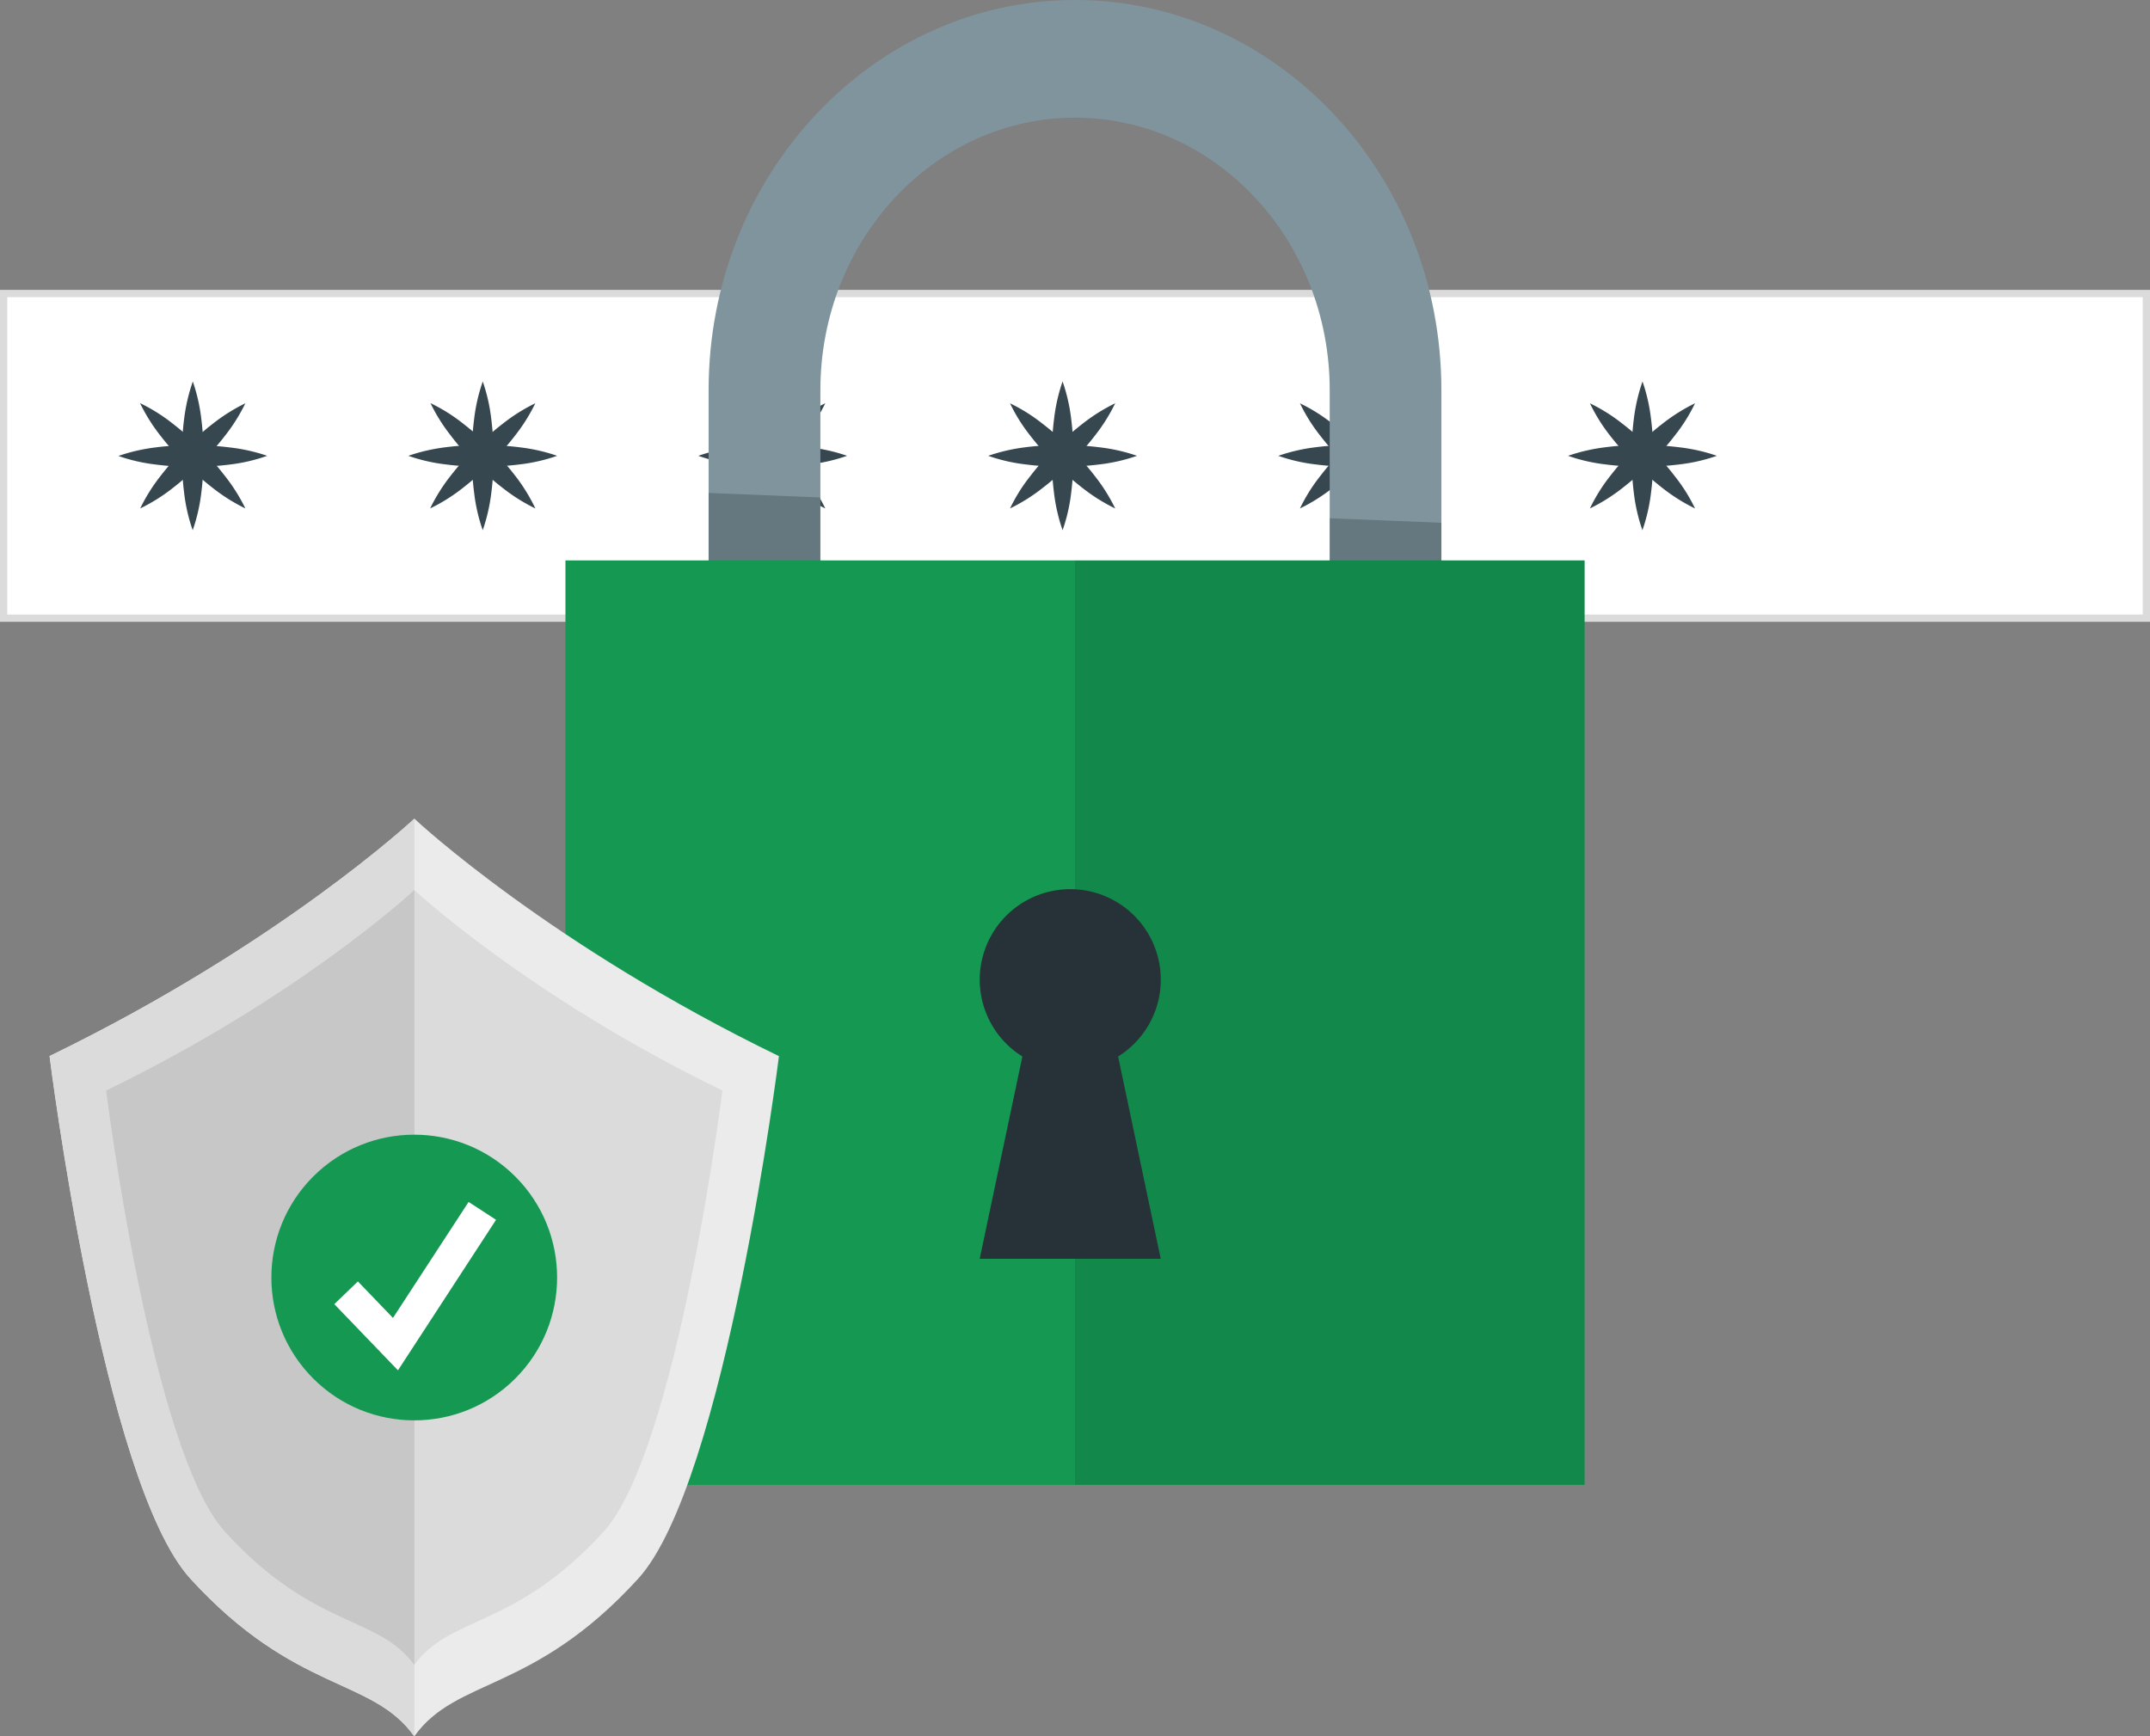 <svg xmlns="http://www.w3.org/2000/svg" width="203.092" height="164.052" viewBox="0 0 203.092 164.052">
  <rect x="0" y="0" width="203.092" height="164.052" fill="#808080" stroke="none"/>
  <g id="Group_7276" data-name="Group 7276" transform="translate(0 468.497)">
    <g id="freepik--Password--inject-20" transform="translate(0 -441.108)">
      <rect id="Rectangle_3244" data-name="Rectangle 3244" width="202.406" height="30.68" transform="translate(0.343 0.343)" fill="#fff"/>
      <path id="Path_49371" data-name="Path 49371" d="M430.012,217.3H226.92V185.94H430.012Zm-202.406-.686h201.72V186.626H227.606Z" transform="translate(-226.92 -185.94)" fill="#dbdbdb"/>
      <path id="Path_49372" data-name="Path 49372" d="M253.005,198.56a16.628,16.628,0,0,1,.8,3.511,27.82,27.82,0,0,1,0,7.029,16.745,16.745,0,0,1-.809,3.511,16.326,16.326,0,0,1-.809-3.511,28.251,28.251,0,0,1,0-7.029A17.09,17.09,0,0,1,253.005,198.56Z" transform="translate(-234.792 -189.906)" fill="#37474f"/>
      <path id="Path_49373" data-name="Path 49373" d="M257.281,208.335a16.14,16.14,0,0,1-3.511.823,27.43,27.43,0,0,1-3.511.219,26.147,26.147,0,0,1-3.511-.219,16.29,16.29,0,0,1-3.518-.809,17.146,17.146,0,0,1,3.518-.809,27.348,27.348,0,0,1,3.511-.219,28.744,28.744,0,0,1,3.511.226A16.531,16.531,0,0,1,257.281,208.335Z" transform="translate(-232.045 -192.659)" fill="#37474f"/>
      <path id="Path_49374" data-name="Path 49374" d="M256.167,201.56a16.756,16.756,0,0,1-1.913,3.052,26.742,26.742,0,0,1-2.325,2.64,27.544,27.544,0,0,1-2.64,2.332,16.808,16.808,0,0,1-3.058,1.913,16.8,16.8,0,0,1,1.913-3.058,27.55,27.55,0,0,1,2.332-2.64,28.448,28.448,0,0,1,2.64-2.325,16.987,16.987,0,0,1,3.052-1.913Z" transform="translate(-232.988 -190.849)" fill="#37474f"/>
      <path id="Path_49375" data-name="Path 49375" d="M256.16,211.49a16.982,16.982,0,0,1-3.052-1.913,27.533,27.533,0,0,1-2.64-2.331,26.668,26.668,0,0,1-2.345-2.647,16.811,16.811,0,0,1-1.913-3.058,16.461,16.461,0,0,1,3.058,1.913,27.48,27.48,0,0,1,4.965,4.972,16.756,16.756,0,0,1,1.927,3.065Z" transform="translate(-232.982 -190.842)" fill="#37474f"/>
      <path id="Path_49376" data-name="Path 49376" d="M292.948,198.56a16.628,16.628,0,0,1,.8,3.511,28.791,28.791,0,0,1,.226,3.511,27.534,27.534,0,0,1-.219,3.518,17.188,17.188,0,0,1-.809,3.511,16.328,16.328,0,0,1-.809-3.511,26.313,26.313,0,0,1-.219-3.518,27.5,27.5,0,0,1,.219-3.511A16.655,16.655,0,0,1,292.948,198.56Z" transform="translate(-247.346 -189.906)" fill="#37474f"/>
      <path id="Path_49377" data-name="Path 49377" d="M297.221,208.329a16.24,16.24,0,0,1-3.511.809,27.505,27.505,0,0,1-3.511.219,26.343,26.343,0,0,1-3.518-.219,16.326,16.326,0,0,1-3.511-.809,17.2,17.2,0,0,1,3.511-.809,27.529,27.529,0,0,1,3.518-.219,28.8,28.8,0,0,1,3.511.226,16.631,16.631,0,0,1,3.511.8Z" transform="translate(-244.597 -192.652)" fill="#37474f"/>
      <path id="Path_49378" data-name="Path 49378" d="M296.107,201.56a16.754,16.754,0,0,1-1.913,3.052,26.748,26.748,0,0,1-2.325,2.64,27.523,27.523,0,0,1-2.64,2.332,16.809,16.809,0,0,1-3.058,1.913,16.8,16.8,0,0,1,1.913-3.058,27.537,27.537,0,0,1,2.332-2.64,26.741,26.741,0,0,1,2.64-2.325A16.751,16.751,0,0,1,296.107,201.56Z" transform="translate(-245.539 -190.849)" fill="#37474f"/>
      <path id="Path_49379" data-name="Path 49379" d="M296.119,211.49a16.751,16.751,0,0,1-3.052-1.913,25.971,25.971,0,0,1-2.64-2.332,26.663,26.663,0,0,1-2.3-2.647,16.818,16.818,0,0,1-1.913-3.058,16.453,16.453,0,0,1,3.058,1.913,27.476,27.476,0,0,1,4.965,4.972,16.753,16.753,0,0,1,1.886,3.065Z" transform="translate(-245.552 -190.842)" fill="#37474f"/>
      <path id="Path_49380" data-name="Path 49380" d="M332.879,198.56a16.239,16.239,0,0,1,.809,3.511,27.521,27.521,0,0,1,.219,3.511,26.364,26.364,0,0,1-.219,3.518,16.326,16.326,0,0,1-.809,3.511,16.726,16.726,0,0,1-.8-3.511,27.536,27.536,0,0,1-.226-3.518,28.808,28.808,0,0,1,.226-3.511,16.633,16.633,0,0,1,.8-3.511Z" transform="translate(-259.894 -189.906)" fill="#37474f"/>
      <path id="Path_49381" data-name="Path 49381" d="M337.161,208.329a16.324,16.324,0,0,1-3.511.809,27.539,27.539,0,0,1-3.518.219,26.317,26.317,0,0,1-3.511-.219,16.24,16.24,0,0,1-3.511-.809,17.086,17.086,0,0,1,3.511-.809,27.5,27.5,0,0,1,3.511-.219,28.86,28.86,0,0,1,3.518.226,16.735,16.735,0,0,1,3.511.8Z" transform="translate(-257.148 -192.652)" fill="#37474f"/>
      <path id="Path_49382" data-name="Path 49382" d="M336.046,201.56a16.755,16.755,0,0,1-1.913,3.052,26.747,26.747,0,0,1-2.325,2.64,27.541,27.541,0,0,1-2.64,2.332,16.807,16.807,0,0,1-3.058,1.913,16.459,16.459,0,0,1,1.913-3.058,28.449,28.449,0,0,1,2.325-2.64,27.662,27.662,0,0,1,2.647-2.325A16.751,16.751,0,0,1,336.046,201.56Z" transform="translate(-258.09 -190.849)" fill="#37474f"/>
      <path id="Path_49383" data-name="Path 49383" d="M336.046,211.49a16.753,16.753,0,0,1-3.051-1.913,26.8,26.8,0,0,1-2.647-2.332,27.478,27.478,0,0,1-2.325-2.647,16.453,16.453,0,0,1-1.913-3.058,16.461,16.461,0,0,1,3.058,1.913,27.483,27.483,0,0,1,4.965,4.972A16.747,16.747,0,0,1,336.046,211.49Z" transform="translate(-258.09 -190.842)" fill="#37474f"/>
      <path id="Path_49384" data-name="Path 49384" d="M372.819,198.56a16.655,16.655,0,0,1,.809,3.511,28.251,28.251,0,0,1,0,7.029,16.328,16.328,0,0,1-.809,3.511,16.749,16.749,0,0,1-.809-3.511,27.551,27.551,0,0,1-.219-3.518,28.791,28.791,0,0,1,.226-3.511,16.624,16.624,0,0,1,.8-3.511Z" transform="translate(-272.445 -189.906)" fill="#37474f"/>
      <path id="Path_49385" data-name="Path 49385" d="M377.1,208.329a16.323,16.323,0,0,1-3.511.809,27.538,27.538,0,0,1-3.518.219,26.318,26.318,0,0,1-3.511-.219,16.24,16.24,0,0,1-3.511-.809,17.088,17.088,0,0,1,3.511-.809,27.505,27.505,0,0,1,3.511-.219,28.858,28.858,0,0,1,3.518.226,16.734,16.734,0,0,1,3.511.8Z" transform="translate(-269.699 -192.652)" fill="#37474f"/>
      <path id="Path_49386" data-name="Path 49386" d="M375.987,201.56a16.759,16.759,0,0,1-1.913,3.052,26.848,26.848,0,0,1-2.331,2.64,25.989,25.989,0,0,1-2.64,2.332,16.749,16.749,0,0,1-3.052,1.913,16.09,16.09,0,0,1,1.913-3.058,27.461,27.461,0,0,1,2.325-2.64,28.424,28.424,0,0,1,2.64-2.325A17.047,17.047,0,0,1,375.987,201.56Z" transform="translate(-270.642 -190.849)" fill="#37474f"/>
      <path id="Path_49387" data-name="Path 49387" d="M375.986,211.5a17.046,17.046,0,0,1-3.058-1.913,27.532,27.532,0,0,1-2.64-2.331,26.583,26.583,0,0,1-2.325-2.633,16.084,16.084,0,0,1-1.913-3.058,16.384,16.384,0,0,1,3.052,1.913,25.9,25.9,0,0,1,2.64,2.325,27.74,27.74,0,0,1,2.332,2.647A16.75,16.75,0,0,1,375.986,211.5Z" transform="translate(-270.642 -190.849)" fill="#37474f"/>
      <path id="Path_49388" data-name="Path 49388" d="M412.757,198.56a17.093,17.093,0,0,1,.809,3.511,28.257,28.257,0,0,1,0,7.029,16.331,16.331,0,0,1-.809,3.511,16.741,16.741,0,0,1-.809-3.511,27.817,27.817,0,0,1,0-7.029,16.628,16.628,0,0,1,.809-3.511Z" transform="translate(-284.995 -189.906)" fill="#37474f"/>
      <path id="Path_49389" data-name="Path 49389" d="M417.044,208.329a16.294,16.294,0,0,1-3.518.809,27.348,27.348,0,0,1-3.511.219,26.24,26.24,0,0,1-3.511-.219,16.146,16.146,0,0,1-3.5-.809,16.987,16.987,0,0,1,3.511-.809,27.432,27.432,0,0,1,3.511-.219,28.648,28.648,0,0,1,3.511.226A16.689,16.689,0,0,1,417.044,208.329Z" transform="translate(-282.253 -192.652)" fill="#37474f"/>
      <path id="Path_49390" data-name="Path 49390" d="M415.927,201.56a16.406,16.406,0,0,1-1.92,3.052,28.08,28.08,0,0,1-4.965,4.972,16.75,16.75,0,0,1-3.052,1.913,16.087,16.087,0,0,1,1.913-3.058,27.456,27.456,0,0,1,2.325-2.64,28.428,28.428,0,0,1,2.64-2.325A16.814,16.814,0,0,1,415.927,201.56Z" transform="translate(-283.193 -190.849)" fill="#37474f"/>
      <path id="Path_49391" data-name="Path 49391" d="M415.927,211.5a16.807,16.807,0,0,1-3.058-1.913,27.533,27.533,0,0,1-2.64-2.331,26.594,26.594,0,0,1-2.325-2.633,16.086,16.086,0,0,1-1.913-3.058,16.384,16.384,0,0,1,3.052,1.913,25.9,25.9,0,0,1,2.64,2.325,26.747,26.747,0,0,1,2.325,2.647,16.412,16.412,0,0,1,1.92,3.052Z" transform="translate(-283.193 -190.849)" fill="#37474f"/>
      <path id="Path_49392" data-name="Path 49392" d="M452.7,198.56a16.632,16.632,0,0,1,.8,3.511,27.814,27.814,0,0,1,0,7.029,16.741,16.741,0,0,1-.809,3.511,16.333,16.333,0,0,1-.809-3.511,28.257,28.257,0,0,1,0-7.029,17.09,17.09,0,0,1,.816-3.511Z" transform="translate(-297.545 -189.906)" fill="#37474f"/>
      <path id="Path_49393" data-name="Path 49393" d="M456.971,208.329a16.139,16.139,0,0,1-3.511.809,27.436,27.436,0,0,1-3.511.219,26.167,26.167,0,0,1-3.511-.219,16.293,16.293,0,0,1-3.518-.809,17.143,17.143,0,0,1,3.518-.809,27.347,27.347,0,0,1,3.511-.219,28.735,28.735,0,0,1,3.511.226,16.535,16.535,0,0,1,3.511.8Z" transform="translate(-294.798 -192.652)" fill="#37474f"/>
      <path id="Path_49394" data-name="Path 49394" d="M455.86,201.56a16.03,16.03,0,0,1-1.913,3.052,25.913,25.913,0,0,1-2.325,2.64,27.544,27.544,0,0,1-2.64,2.332,16.983,16.983,0,0,1-3.052,1.913,16.423,16.423,0,0,1,1.906-3.058,28.085,28.085,0,0,1,4.972-4.965,16.991,16.991,0,0,1,3.052-1.913Z" transform="translate(-295.744 -190.849)" fill="#37474f"/>
      <path id="Path_49395" data-name="Path 49395" d="M455.86,211.5a16.994,16.994,0,0,1-3.052-1.913,28.7,28.7,0,0,1-4.972-4.965,16.412,16.412,0,0,1-1.906-3.058,16.618,16.618,0,0,1,3.052,1.913,27.463,27.463,0,0,1,2.64,2.325,26.734,26.734,0,0,1,2.325,2.647A16.031,16.031,0,0,1,455.86,211.5Z" transform="translate(-295.744 -190.849)" fill="#37474f"/>
    </g>
    <g id="freepik--Padlock--inject-20" transform="translate(53.413 -468.497)">
      <path id="Path_49396" data-name="Path 49396" d="M393.75,182.866v37.346H383.2V182.866c0-14.2-10.787-25.75-24.056-25.75s-24.056,11.548-24.056,25.75v37.346H324.53V182.866c0-20.339,15.525-36.866,34.61-36.866S393.75,162.527,393.75,182.866Z" transform="translate(-311.007 -146)" fill="#80949e"/>
      <path id="Path_49397" data-name="Path 49397" d="M324.53,213.92l10.554.425v27.211H324.53Z" transform="translate(-311.007 -167.344)" fill="#263238" opacity="0.3"/>
      <path id="Path_49398" data-name="Path 49398" d="M420.634,217.832v24.817H410.08V217.4Z" transform="translate(-337.891 -168.437)" fill="#263238" opacity="0.3"/>
      <rect id="Rectangle_3245" data-name="Rectangle 3245" width="96.272" height="87.344" transform="translate(0 52.947)" fill="#149852"/>
      <rect id="Rectangle_3246" data-name="Rectangle 3246" width="48.133" height="87.344" transform="translate(48.133 52.947)" opacity="0.1"/>
      <path id="Path_49399" data-name="Path 49399" d="M374.947,284.315l4.025,19.112h-17.1l4.032-19.112a8.551,8.551,0,1,1,9.045,0Z" transform="translate(-322.741 -184.498)" fill="#263238"/>
    </g>
    <g id="freepik--Shield--inject-20" transform="translate(4.677 -391.151)">
      <path id="Path_49400" data-name="Path 49400" d="M302.644,281.228s-5.033,40.295-13.3,49.374c-9.93,10.876-17.144,9.285-21.149,14.894h0c-4-5.616-11.212-4.018-21.155-14.9-8.27-9.073-13.3-49.374-13.3-49.374,21.793-10.574,34.466-22.431,34.466-22.431h0C268.583,259.16,281.187,270.818,302.644,281.228Z" transform="translate(-233.74 -258.79)" fill="#ebebeb"/>
      <path id="Path_49401" data-name="Path 49401" d="M268.212,258.8v86.692h0c-4-5.616-11.212-4.019-21.155-14.9-8.27-9.072-13.3-49.374-13.3-49.374,21.779-10.567,34.452-22.424,34.452-22.424Z" transform="translate(-233.746 -258.79)" fill="#dbdbdb"/>
      <path id="Path_49402" data-name="Path 49402" d="M299.75,287.561s-4.252,34.034-11.239,41.7c-8.4,9.2-14.49,7.852-17.878,12.59-3.388-4.739-9.477-3.388-17.871-12.59-6.988-7.667-11.233-41.7-11.233-41.7,18.412-8.915,29.1-18.961,29.1-18.961S281.338,278.619,299.75,287.561Z" transform="translate(-236.188 -261.873)" fill="#dbdbdb"/>
      <path id="Path_49403" data-name="Path 49403" d="M241.54,287.567s4.252,34.034,11.239,41.7c8.387,9.2,14.449,7.852,17.878,12.577V268.62C270.321,268.922,259.685,278.762,241.54,287.567Z" transform="translate(-236.191 -261.879)" fill="#c7c7c7"/>
      <circle id="Ellipse_3338" data-name="Ellipse 3338" cx="13.496" cy="13.496" r="13.496" transform="translate(15.367 43.354) rotate(-45)" fill="#149852"/>
      <path id="Path_49404" data-name="Path 49404" d="M278.984,327.509l-6.014-6.254,2.229-2.146,3.312,3.449,7.145-10.958,2.592,1.687Z" transform="translate(-246.068 -275.386)" fill="#fff"/>
    </g>
  </g>
</svg>

